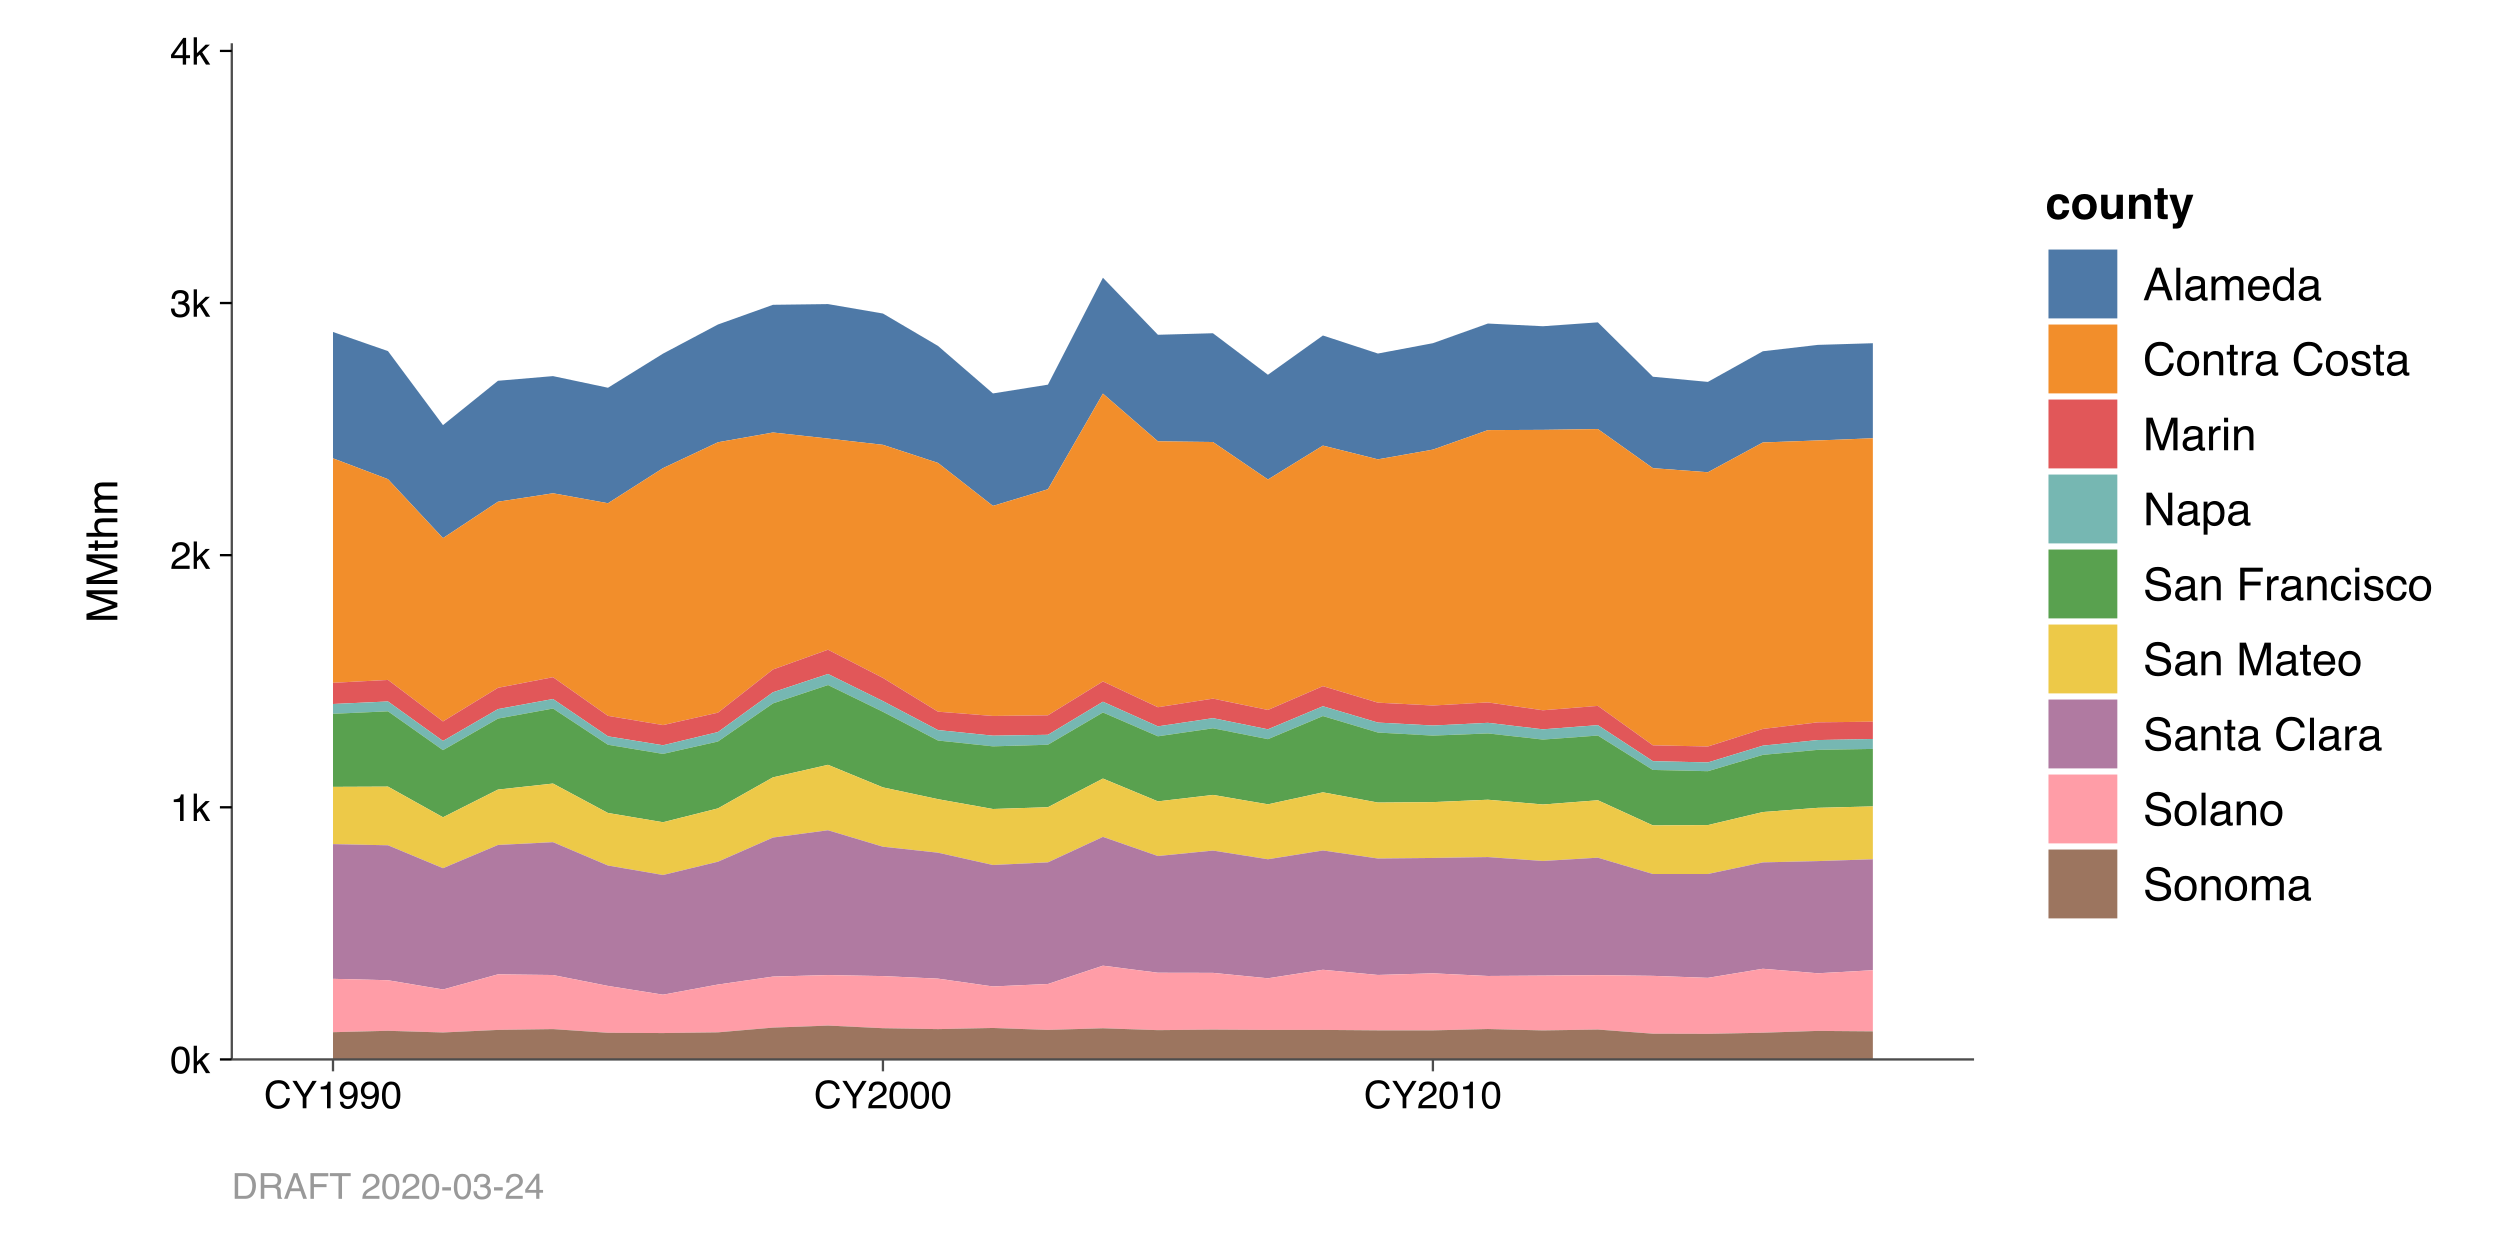 <?xml version="1.0" encoding="UTF-8"?>
<svg xmlns="http://www.w3.org/2000/svg" xmlns:xlink="http://www.w3.org/1999/xlink" width="576pt" height="288pt" viewBox="0 0 576 288" version="1.1">
<defs>
<g>
<symbol overflow="visible" id="glyph0-0">
<path style="stroke:none;" d="M 0.281 0 L 0.281 -6.312 L 5.297 -6.312 L 5.297 0 Z M 4.5 -0.797 L 4.5 -5.516 L 1.078 -5.516 L 1.078 -0.797 Z M 4.5 -0.797 "/>
</symbol>
<symbol overflow="visible" id="glyph0-1">
<path style="stroke:none;" d="M 2.375 -6.156 C 3.176 -6.156 3.754 -5.828 4.109 -5.172 C 4.379 -4.66 4.516 -3.961 4.516 -3.078 C 4.516 -2.242 4.391 -1.555 4.141 -1.016 C 3.785 -0.223 3.195 0.172 2.375 0.172 C 1.633 0.172 1.082 -0.148 0.719 -0.797 C 0.426 -1.328 0.281 -2.047 0.281 -2.953 C 0.281 -3.648 0.367 -4.25 0.547 -4.75 C 0.879 -5.688 1.488 -6.156 2.375 -6.156 Z M 2.375 -0.531 C 2.77 -0.531 3.086 -0.707 3.328 -1.062 C 3.566 -1.426 3.688 -2.086 3.688 -3.047 C 3.688 -3.754 3.598 -4.332 3.422 -4.781 C 3.254 -5.227 2.922 -5.453 2.422 -5.453 C 1.973 -5.453 1.641 -5.238 1.422 -4.812 C 1.211 -4.383 1.109 -3.754 1.109 -2.922 C 1.109 -2.297 1.176 -1.789 1.312 -1.406 C 1.52 -0.82 1.875 -0.531 2.375 -0.531 Z M 2.375 -0.531 "/>
</symbol>
<symbol overflow="visible" id="glyph0-2">
<path style="stroke:none;" d="M 0.547 -6.312 L 1.297 -6.312 L 1.297 -2.641 L 3.281 -4.594 L 4.266 -4.594 L 2.5 -2.875 L 4.359 0 L 3.375 0 L 1.938 -2.312 L 1.297 -1.734 L 1.297 0 L 0.547 0 Z M 0.547 -6.312 "/>
</symbol>
<symbol overflow="visible" id="glyph0-3">
<path style="stroke:none;" d="M 0.844 -4.359 L 0.844 -4.953 C 1.395 -5.004 1.781 -5.094 2 -5.219 C 2.227 -5.344 2.395 -5.645 2.5 -6.125 L 3.109 -6.125 L 3.109 0 L 2.297 0 L 2.297 -4.359 Z M 0.844 -4.359 "/>
</symbol>
<symbol overflow="visible" id="glyph0-4">
<path style="stroke:none;" d="M 0.281 0 C 0.301 -0.531 0.406 -0.988 0.594 -1.375 C 0.789 -1.77 1.164 -2.129 1.719 -2.453 L 2.547 -2.922 C 2.91 -3.141 3.164 -3.328 3.312 -3.484 C 3.551 -3.711 3.672 -3.984 3.672 -4.297 C 3.672 -4.648 3.562 -4.93 3.344 -5.141 C 3.133 -5.359 2.848 -5.469 2.484 -5.469 C 1.961 -5.469 1.598 -5.266 1.391 -4.859 C 1.285 -4.648 1.227 -4.352 1.219 -3.969 L 0.422 -3.969 C 0.43 -4.5 0.531 -4.938 0.719 -5.281 C 1.051 -5.875 1.645 -6.172 2.5 -6.172 C 3.195 -6.172 3.707 -5.977 4.031 -5.594 C 4.363 -5.219 4.531 -4.797 4.531 -4.328 C 4.531 -3.836 4.352 -3.414 4 -3.062 C 3.801 -2.863 3.441 -2.617 2.922 -2.328 L 2.344 -2 C 2.062 -1.844 1.836 -1.695 1.672 -1.562 C 1.391 -1.312 1.211 -1.035 1.141 -0.734 L 4.5 -0.734 L 4.5 0 Z M 0.281 0 "/>
</symbol>
<symbol overflow="visible" id="glyph0-5">
<path style="stroke:none;" d="M 2.281 0.172 C 1.551 0.172 1.02 -0.023 0.688 -0.422 C 0.363 -0.828 0.203 -1.316 0.203 -1.891 L 1.016 -1.891 C 1.047 -1.492 1.117 -1.203 1.234 -1.016 C 1.441 -0.691 1.805 -0.531 2.328 -0.531 C 2.734 -0.531 3.055 -0.641 3.297 -0.859 C 3.547 -1.078 3.672 -1.359 3.672 -1.703 C 3.672 -2.129 3.539 -2.426 3.281 -2.594 C 3.031 -2.758 2.672 -2.844 2.203 -2.844 C 2.148 -2.844 2.098 -2.844 2.047 -2.844 C 1.992 -2.844 1.941 -2.844 1.891 -2.844 L 1.891 -3.516 C 1.973 -3.516 2.039 -3.508 2.094 -3.5 C 2.145 -3.5 2.203 -3.5 2.266 -3.5 C 2.555 -3.5 2.797 -3.547 2.984 -3.641 C 3.305 -3.797 3.469 -4.082 3.469 -4.5 C 3.469 -4.801 3.359 -5.035 3.141 -5.203 C 2.922 -5.367 2.672 -5.453 2.391 -5.453 C 1.867 -5.453 1.508 -5.281 1.312 -4.938 C 1.207 -4.75 1.145 -4.477 1.125 -4.125 L 0.359 -4.125 C 0.359 -4.582 0.453 -4.973 0.641 -5.297 C 0.953 -5.867 1.504 -6.156 2.297 -6.156 C 2.93 -6.156 3.422 -6.016 3.766 -5.734 C 4.109 -5.461 4.281 -5.062 4.281 -4.531 C 4.281 -4.145 4.176 -3.836 3.969 -3.609 C 3.844 -3.461 3.68 -3.348 3.484 -3.266 C 3.805 -3.172 4.055 -3 4.234 -2.75 C 4.422 -2.5 4.516 -2.191 4.516 -1.828 C 4.516 -1.234 4.316 -0.75 3.922 -0.375 C 3.535 -0.008 2.988 0.172 2.281 0.172 Z M 2.281 0.172 "/>
</symbol>
<symbol overflow="visible" id="glyph0-6">
<path style="stroke:none;" d="M 2.906 -2.172 L 2.906 -4.969 L 0.938 -2.172 Z M 2.922 0 L 2.922 -1.5 L 0.219 -1.5 L 0.219 -2.266 L 3.047 -6.172 L 3.688 -6.172 L 3.688 -2.172 L 4.594 -2.172 L 4.594 -1.5 L 3.688 -1.5 L 3.688 0 Z M 2.922 0 "/>
</symbol>
<symbol overflow="visible" id="glyph0-7">
<path style="stroke:none;" d="M 3.328 -6.484 C 4.129 -6.484 4.75 -6.27 5.188 -5.844 C 5.625 -5.426 5.867 -4.953 5.922 -4.422 L 5.094 -4.422 C 5 -4.828 4.812 -5.145 4.531 -5.375 C 4.25 -5.613 3.852 -5.734 3.344 -5.734 C 2.719 -5.734 2.211 -5.516 1.828 -5.078 C 1.453 -4.641 1.266 -3.973 1.266 -3.078 C 1.266 -2.336 1.438 -1.738 1.781 -1.281 C 2.125 -0.82 2.633 -0.594 3.312 -0.594 C 3.945 -0.594 4.43 -0.832 4.766 -1.312 C 4.93 -1.57 5.062 -1.906 5.156 -2.312 L 5.984 -2.312 C 5.91 -1.656 5.664 -1.102 5.25 -0.656 C 4.75 -0.113 4.07 0.156 3.219 0.156 C 2.488 0.156 1.875 -0.062 1.375 -0.5 C 0.719 -1.094 0.391 -2 0.391 -3.219 C 0.391 -4.156 0.633 -4.922 1.125 -5.516 C 1.656 -6.16 2.391 -6.484 3.328 -6.484 Z M 3.156 -6.484 Z M 3.156 -6.484 "/>
</symbol>
<symbol overflow="visible" id="glyph0-8">
<path style="stroke:none;" d="M 0.188 -6.312 L 1.172 -6.312 L 2.984 -3.281 L 4.797 -6.312 L 5.797 -6.312 L 3.422 -2.547 L 3.422 0 L 2.562 0 L 2.562 -2.547 Z M 3 -6.312 Z M 3 -6.312 "/>
</symbol>
<symbol overflow="visible" id="glyph0-9">
<path style="stroke:none;" d="M 1.172 -1.484 C 1.191 -1.055 1.352 -0.758 1.656 -0.594 C 1.82 -0.508 2 -0.469 2.188 -0.469 C 2.562 -0.469 2.879 -0.617 3.141 -0.922 C 3.398 -1.234 3.582 -1.863 3.688 -2.812 C 3.52 -2.539 3.305 -2.348 3.047 -2.234 C 2.797 -2.129 2.523 -2.078 2.234 -2.078 C 1.641 -2.078 1.172 -2.258 0.828 -2.625 C 0.484 -2.988 0.312 -3.461 0.312 -4.047 C 0.312 -4.609 0.477 -5.098 0.812 -5.516 C 1.156 -5.941 1.66 -6.156 2.328 -6.156 C 3.223 -6.156 3.844 -5.754 4.188 -4.953 C 4.375 -4.504 4.469 -3.945 4.469 -3.281 C 4.469 -2.531 4.352 -1.863 4.125 -1.281 C 3.75 -0.312 3.113 0.172 2.219 0.172 C 1.625 0.172 1.172 0.016 0.859 -0.297 C 0.547 -0.609 0.391 -1.004 0.391 -1.484 Z M 2.344 -2.75 C 2.645 -2.75 2.922 -2.848 3.172 -3.047 C 3.43 -3.254 3.562 -3.609 3.562 -4.109 C 3.562 -4.566 3.445 -4.906 3.219 -5.125 C 2.988 -5.344 2.695 -5.453 2.344 -5.453 C 1.969 -5.453 1.664 -5.32 1.438 -5.062 C 1.219 -4.812 1.109 -4.477 1.109 -4.062 C 1.109 -3.656 1.207 -3.332 1.406 -3.094 C 1.602 -2.863 1.914 -2.75 2.344 -2.75 Z M 2.344 -2.75 "/>
</symbol>
<symbol overflow="visible" id="glyph1-0">
<path style="stroke:none;" d="M 0 -0.312 L -7.109 -0.312 L -7.109 -5.953 L 0 -5.953 Z M -0.891 -5.062 L -6.219 -5.062 L -6.219 -1.203 L -0.891 -1.203 Z M -0.891 -5.062 "/>
</symbol>
<symbol overflow="visible" id="glyph1-1">
<path style="stroke:none;" d="M -7.109 -0.734 L -7.109 -2.109 L -1.094 -4.156 L -7.109 -6.172 L -7.109 -7.547 L 0 -7.547 L 0 -6.625 L -4.188 -6.625 C -4.332 -6.625 -4.57 -6.625 -4.906 -6.625 C -5.25 -6.633 -5.613 -6.641 -6 -6.641 L 0 -4.625 L 0 -3.672 L -6 -1.625 L -5.781 -1.625 C -5.602 -1.625 -5.332 -1.629 -4.969 -1.641 C -4.613 -1.648 -4.352 -1.656 -4.188 -1.656 L 0 -1.656 L 0 -0.734 Z M -7.109 -0.734 "/>
</symbol>
<symbol overflow="visible" id="glyph1-2">
<path style="stroke:none;" d="M -6.625 -0.812 L -6.625 -1.688 L -5.188 -1.688 L -5.188 -2.516 L -4.469 -2.516 L -4.469 -1.688 L -1.094 -1.688 C -0.906 -1.688 -0.781 -1.75 -0.719 -1.875 C -0.688 -1.945 -0.672 -2.062 -0.672 -2.219 C -0.672 -2.258 -0.672 -2.301 -0.672 -2.344 C -0.672 -2.395 -0.676 -2.453 -0.688 -2.516 L 0 -2.516 C 0.031 -2.422 0.051 -2.316 0.062 -2.203 C 0.07 -2.098 0.078 -1.984 0.078 -1.859 C 0.078 -1.453 -0.023 -1.176 -0.234 -1.031 C -0.441 -0.883 -0.711 -0.812 -1.047 -0.812 L -4.469 -0.812 L -4.469 -0.109 L -5.188 -0.109 L -5.188 -0.812 Z M -6.625 -0.812 "/>
</symbol>
<symbol overflow="visible" id="glyph1-3">
<path style="stroke:none;" d="M -7.125 -0.641 L -7.125 -1.516 L -4.484 -1.516 C -4.742 -1.711 -4.926 -1.895 -5.031 -2.062 C -5.219 -2.344 -5.312 -2.691 -5.312 -3.109 C -5.312 -3.859 -5.047 -4.367 -4.516 -4.641 C -4.234 -4.785 -3.836 -4.859 -3.328 -4.859 L 0 -4.859 L 0 -3.969 L -3.266 -3.969 C -3.641 -3.969 -3.922 -3.922 -4.109 -3.828 C -4.391 -3.66 -4.531 -3.363 -4.531 -2.938 C -4.531 -2.57 -4.406 -2.242 -4.156 -1.953 C -3.906 -1.66 -3.438 -1.516 -2.75 -1.516 L 0 -1.516 L 0 -0.641 Z M -7.125 -0.641 "/>
</symbol>
<symbol overflow="visible" id="glyph1-4">
<path style="stroke:none;" d="M -5.188 -0.641 L -5.188 -1.5 L -4.438 -1.5 C -4.695 -1.707 -4.883 -1.895 -5 -2.062 C -5.195 -2.344 -5.297 -2.664 -5.297 -3.031 C -5.297 -3.445 -5.191 -3.781 -4.984 -4.031 C -4.867 -4.176 -4.703 -4.305 -4.484 -4.422 C -4.754 -4.617 -4.957 -4.848 -5.094 -5.109 C -5.227 -5.367 -5.297 -5.66 -5.297 -5.984 C -5.297 -6.68 -5.047 -7.156 -4.547 -7.406 C -4.273 -7.539 -3.91 -7.609 -3.453 -7.609 L 0 -7.609 L 0 -6.703 L -3.594 -6.703 C -3.938 -6.703 -4.172 -6.613 -4.297 -6.438 C -4.43 -6.27 -4.5 -6.062 -4.5 -5.812 C -4.5 -5.469 -4.383 -5.172 -4.156 -4.922 C -3.926 -4.68 -3.547 -4.562 -3.016 -4.562 L 0 -4.562 L 0 -3.672 L -3.375 -3.672 C -3.727 -3.672 -3.988 -3.629 -4.156 -3.547 C -4.395 -3.422 -4.516 -3.176 -4.516 -2.812 C -4.516 -2.477 -4.383 -2.176 -4.125 -1.906 C -3.875 -1.645 -3.414 -1.516 -2.75 -1.516 L 0 -1.516 L 0 -0.641 Z M -5.188 -0.641 "/>
</symbol>
<symbol overflow="visible" id="glyph2-0">
<path style="stroke:none;" d="M 0.781 0 L 0.781 -7.516 L 6.844 -7.516 L 6.844 0 Z M 5.906 -0.938 L 5.906 -6.578 L 1.719 -6.578 L 1.719 -0.938 Z M 5.906 -0.938 "/>
</symbol>
<symbol overflow="visible" id="glyph2-1">
<path style="stroke:none;" d="M 4 -3.562 C 3.969 -3.77 3.898 -3.957 3.797 -4.125 C 3.629 -4.352 3.375 -4.469 3.031 -4.469 C 2.539 -4.469 2.207 -4.223 2.031 -3.734 C 1.938 -3.473 1.891 -3.129 1.891 -2.703 C 1.891 -2.297 1.938 -1.969 2.031 -1.719 C 2.195 -1.258 2.52 -1.031 3 -1.031 C 3.344 -1.031 3.586 -1.117 3.734 -1.297 C 3.879 -1.484 3.961 -1.723 3.984 -2.016 L 5.484 -2.016 C 5.441 -1.578 5.281 -1.16 5 -0.766 C 4.539 -0.129 3.863 0.188 2.969 0.188 C 2.07 0.188 1.41 -0.078 0.984 -0.609 C 0.566 -1.141 0.359 -1.828 0.359 -2.672 C 0.359 -3.629 0.594 -4.375 1.062 -4.906 C 1.531 -5.438 2.172 -5.703 2.984 -5.703 C 3.68 -5.703 4.254 -5.539 4.703 -5.219 C 5.148 -4.906 5.41 -4.352 5.484 -3.562 Z M 3.016 -5.719 Z M 3.016 -5.719 "/>
</symbol>
<symbol overflow="visible" id="glyph2-2">
<path style="stroke:none;" d="M 3.172 -1.031 C 3.598 -1.031 3.926 -1.18 4.156 -1.484 C 4.383 -1.785 4.5 -2.211 4.5 -2.766 C 4.5 -3.328 4.383 -3.758 4.156 -4.062 C 3.926 -4.363 3.598 -4.516 3.172 -4.516 C 2.742 -4.516 2.414 -4.363 2.188 -4.062 C 1.957 -3.758 1.844 -3.328 1.844 -2.766 C 1.844 -2.211 1.957 -1.785 2.188 -1.484 C 2.414 -1.18 2.742 -1.031 3.172 -1.031 Z M 6.016 -2.766 C 6.016 -1.953 5.781 -1.254 5.312 -0.672 C 4.844 -0.098 4.133 0.188 3.188 0.188 C 2.227 0.188 1.516 -0.098 1.047 -0.672 C 0.578 -1.254 0.344 -1.953 0.344 -2.766 C 0.344 -3.566 0.578 -4.258 1.047 -4.844 C 1.516 -5.438 2.227 -5.734 3.188 -5.734 C 4.133 -5.734 4.844 -5.438 5.312 -4.844 C 5.781 -4.258 6.016 -3.566 6.016 -2.766 Z M 3.188 -5.719 Z M 3.188 -5.719 "/>
</symbol>
<symbol overflow="visible" id="glyph2-3">
<path style="stroke:none;" d="M 2.125 -5.562 L 2.125 -2.203 C 2.125 -1.891 2.16 -1.656 2.234 -1.5 C 2.367 -1.219 2.629 -1.078 3.016 -1.078 C 3.516 -1.078 3.859 -1.273 4.047 -1.672 C 4.141 -1.891 4.188 -2.176 4.188 -2.531 L 4.188 -5.562 L 5.656 -5.562 L 5.656 0 L 4.25 0 L 4.25 -0.781 C 4.227 -0.77 4.191 -0.719 4.141 -0.625 C 4.086 -0.539 4.023 -0.469 3.953 -0.406 C 3.723 -0.207 3.5 -0.07 3.281 0 C 3.07 0.082 2.828 0.125 2.547 0.125 C 1.723 0.125 1.164 -0.172 0.875 -0.766 C 0.719 -1.086 0.641 -1.566 0.641 -2.203 L 0.641 -5.562 Z M 3.156 -5.719 Z M 3.156 -5.719 "/>
</symbol>
<symbol overflow="visible" id="glyph2-4">
<path style="stroke:none;" d="M 3.766 -5.703 C 4.336 -5.703 4.805 -5.551 5.172 -5.25 C 5.535 -4.945 5.719 -4.445 5.719 -3.75 L 5.719 0 L 4.234 0 L 4.234 -3.391 C 4.234 -3.68 4.191 -3.906 4.109 -4.062 C 3.973 -4.344 3.703 -4.484 3.297 -4.484 C 2.805 -4.484 2.469 -4.273 2.281 -3.859 C 2.188 -3.641 2.141 -3.359 2.141 -3.016 L 2.141 0 L 0.688 0 L 0.688 -5.547 L 2.094 -5.547 L 2.094 -4.734 C 2.281 -5.023 2.457 -5.234 2.625 -5.359 C 2.926 -5.586 3.305 -5.703 3.766 -5.703 Z M 3.219 -5.719 Z M 3.219 -5.719 "/>
</symbol>
<symbol overflow="visible" id="glyph2-5">
<path style="stroke:none;" d="M 0.109 -4.469 L 0.109 -5.516 L 0.891 -5.516 L 0.891 -7.062 L 2.328 -7.062 L 2.328 -5.516 L 3.219 -5.516 L 3.219 -4.469 L 2.328 -4.469 L 2.328 -1.531 C 2.328 -1.301 2.352 -1.16 2.406 -1.109 C 2.469 -1.055 2.645 -1.031 2.938 -1.031 C 2.977 -1.031 3.023 -1.031 3.078 -1.031 C 3.129 -1.031 3.176 -1.031 3.219 -1.031 L 3.219 0.047 L 2.531 0.078 C 1.844 0.098 1.375 -0.02 1.125 -0.281 C 0.969 -0.445 0.891 -0.703 0.891 -1.047 L 0.891 -4.469 Z M 0.109 -4.469 "/>
</symbol>
<symbol overflow="visible" id="glyph2-6">
<path style="stroke:none;" d="M 0.906 1.062 L 1.094 1.078 C 1.227 1.086 1.359 1.082 1.484 1.062 C 1.617 1.039 1.734 1 1.828 0.938 C 1.91 0.883 1.988 0.766 2.062 0.578 C 2.133 0.398 2.164 0.289 2.156 0.25 L 0.109 -5.562 L 1.719 -5.562 L 2.938 -1.453 L 4.094 -5.562 L 5.641 -5.562 L 3.719 -0.094 C 3.352 0.957 3.062 1.609 2.844 1.859 C 2.633 2.117 2.207 2.25 1.562 2.25 C 1.438 2.25 1.332 2.25 1.25 2.25 C 1.176 2.25 1.062 2.242 0.906 2.234 Z M 2.875 -5.719 Z M 2.875 -5.719 "/>
</symbol>
<symbol overflow="visible" id="glyph3-0">
<path style="stroke:none;" d="M 0.344 0 L 0.344 -7.5 L 6.281 -7.5 L 6.281 0 Z M 5.344 -0.938 L 5.344 -6.562 L 1.281 -6.562 L 1.281 -0.938 Z M 5.344 -0.938 "/>
</symbol>
<symbol overflow="visible" id="glyph3-1">
<path style="stroke:none;" d="M 4.641 -3.078 L 3.5 -6.391 L 2.297 -3.078 Z M 2.969 -7.5 L 4.125 -7.5 L 6.844 0 L 5.734 0 L 4.969 -2.25 L 2 -2.25 L 1.188 0 L 0.156 0 Z M 2.969 -7.5 "/>
</symbol>
<symbol overflow="visible" id="glyph3-2">
<path style="stroke:none;" d="M 0.703 -7.5 L 1.625 -7.5 L 1.625 0 L 0.703 0 Z M 0.703 -7.5 "/>
</symbol>
<symbol overflow="visible" id="glyph3-3">
<path style="stroke:none;" d="M 1.375 -1.453 C 1.375 -1.191 1.469 -0.984 1.656 -0.828 C 1.852 -0.672 2.086 -0.594 2.359 -0.594 C 2.68 -0.594 2.992 -0.672 3.297 -0.828 C 3.805 -1.066 4.062 -1.473 4.062 -2.047 L 4.062 -2.781 C 3.945 -2.707 3.801 -2.645 3.625 -2.594 C 3.445 -2.551 3.273 -2.52 3.109 -2.5 L 2.547 -2.422 C 2.211 -2.379 1.961 -2.312 1.797 -2.219 C 1.516 -2.062 1.375 -1.805 1.375 -1.453 Z M 3.609 -3.312 C 3.816 -3.344 3.957 -3.43 4.031 -3.578 C 4.07 -3.66 4.094 -3.781 4.094 -3.938 C 4.094 -4.25 3.977 -4.473 3.75 -4.609 C 3.531 -4.754 3.211 -4.828 2.797 -4.828 C 2.316 -4.828 1.977 -4.695 1.781 -4.438 C 1.664 -4.289 1.594 -4.078 1.562 -3.797 L 0.703 -3.797 C 0.711 -4.473 0.926 -4.941 1.344 -5.203 C 1.77 -5.461 2.258 -5.594 2.812 -5.594 C 3.457 -5.594 3.984 -5.473 4.391 -5.234 C 4.785 -4.984 4.984 -4.602 4.984 -4.094 L 4.984 -0.938 C 4.984 -0.844 5 -0.766 5.031 -0.703 C 5.07 -0.648 5.156 -0.625 5.281 -0.625 C 5.32 -0.625 5.367 -0.625 5.422 -0.625 C 5.473 -0.633 5.531 -0.645 5.594 -0.656 L 5.594 0.031 C 5.445 0.07 5.336 0.098 5.266 0.109 C 5.191 0.117 5.086 0.125 4.953 0.125 C 4.641 0.125 4.41 0.008 4.266 -0.219 C 4.191 -0.332 4.141 -0.5 4.109 -0.719 C 3.922 -0.477 3.648 -0.266 3.297 -0.078 C 2.953 0.098 2.566 0.188 2.141 0.188 C 1.641 0.188 1.227 0.035 0.906 -0.266 C 0.582 -0.578 0.422 -0.969 0.422 -1.438 C 0.422 -1.938 0.578 -2.328 0.891 -2.609 C 1.211 -2.891 1.629 -3.062 2.141 -3.125 Z M 2.844 -5.594 Z M 2.844 -5.594 "/>
</symbol>
<symbol overflow="visible" id="glyph3-4">
<path style="stroke:none;" d="M 0.672 -5.469 L 1.578 -5.469 L 1.578 -4.688 C 1.797 -4.957 1.992 -5.156 2.172 -5.281 C 2.473 -5.488 2.816 -5.594 3.203 -5.594 C 3.641 -5.594 3.988 -5.484 4.25 -5.266 C 4.406 -5.141 4.547 -4.957 4.672 -4.719 C 4.867 -5.02 5.102 -5.238 5.375 -5.375 C 5.656 -5.52 5.969 -5.594 6.312 -5.594 C 7.051 -5.594 7.551 -5.328 7.812 -4.797 C 7.957 -4.504 8.031 -4.117 8.031 -3.641 L 8.031 0 L 7.078 0 L 7.078 -3.797 C 7.078 -4.16 6.984 -4.41 6.797 -4.547 C 6.617 -4.68 6.398 -4.75 6.141 -4.75 C 5.773 -4.75 5.461 -4.629 5.203 -4.391 C 4.941 -4.148 4.812 -3.75 4.812 -3.188 L 4.812 0 L 3.875 0 L 3.875 -3.562 C 3.875 -3.938 3.832 -4.207 3.75 -4.375 C 3.602 -4.633 3.344 -4.766 2.969 -4.766 C 2.613 -4.766 2.297 -4.629 2.016 -4.359 C 1.734 -4.086 1.594 -3.602 1.594 -2.906 L 1.594 0 L 0.672 0 Z M 0.672 -5.469 "/>
</symbol>
<symbol overflow="visible" id="glyph3-5">
<path style="stroke:none;" d="M 2.953 -5.594 C 3.336 -5.594 3.711 -5.5 4.078 -5.312 C 4.441 -5.133 4.719 -4.898 4.906 -4.609 C 5.094 -4.336 5.219 -4.016 5.281 -3.641 C 5.332 -3.391 5.359 -2.988 5.359 -2.438 L 1.359 -2.438 C 1.367 -1.883 1.492 -1.441 1.734 -1.109 C 1.984 -0.773 2.367 -0.609 2.891 -0.609 C 3.367 -0.609 3.75 -0.766 4.031 -1.078 C 4.195 -1.266 4.312 -1.477 4.375 -1.719 L 5.281 -1.719 C 5.258 -1.508 5.18 -1.281 5.047 -1.031 C 4.91 -0.789 4.758 -0.594 4.594 -0.438 C 4.312 -0.164 3.969 0.016 3.562 0.109 C 3.332 0.16 3.082 0.188 2.812 0.188 C 2.125 0.188 1.547 -0.055 1.078 -0.547 C 0.609 -1.047 0.375 -1.738 0.375 -2.625 C 0.375 -3.508 0.609 -4.223 1.078 -4.766 C 1.555 -5.316 2.18 -5.594 2.953 -5.594 Z M 4.422 -3.172 C 4.379 -3.566 4.289 -3.883 4.156 -4.125 C 3.906 -4.562 3.484 -4.781 2.891 -4.781 C 2.473 -4.781 2.117 -4.629 1.828 -4.328 C 1.547 -4.023 1.395 -3.641 1.375 -3.172 Z M 2.859 -5.594 Z M 2.859 -5.594 "/>
</symbol>
<symbol overflow="visible" id="glyph3-6">
<path style="stroke:none;" d="M 1.25 -2.672 C 1.25 -2.086 1.375 -1.598 1.625 -1.203 C 1.875 -0.805 2.273 -0.609 2.828 -0.609 C 3.242 -0.609 3.586 -0.789 3.859 -1.156 C 4.141 -1.52 4.281 -2.047 4.281 -2.734 C 4.281 -3.422 4.141 -3.93 3.859 -4.266 C 3.578 -4.598 3.227 -4.766 2.812 -4.766 C 2.352 -4.766 1.977 -4.586 1.688 -4.234 C 1.395 -3.879 1.25 -3.359 1.25 -2.672 Z M 2.641 -5.562 C 3.055 -5.562 3.406 -5.473 3.688 -5.297 C 3.852 -5.191 4.039 -5.016 4.25 -4.766 L 4.25 -7.516 L 5.125 -7.516 L 5.125 0 L 4.297 0 L 4.297 -0.766 C 4.086 -0.422 3.836 -0.176 3.547 -0.031 C 3.254 0.113 2.914 0.188 2.531 0.188 C 1.926 0.188 1.398 -0.066 0.953 -0.578 C 0.504 -1.086 0.281 -1.77 0.281 -2.625 C 0.281 -3.414 0.484 -4.102 0.891 -4.688 C 1.297 -5.27 1.879 -5.562 2.641 -5.562 Z M 2.641 -5.562 "/>
</symbol>
<symbol overflow="visible" id="glyph3-7">
<path style="stroke:none;" d="M 3.953 -7.703 C 4.898 -7.703 5.633 -7.453 6.156 -6.953 C 6.688 -6.453 6.977 -5.883 7.031 -5.25 L 6.047 -5.25 C 5.93 -5.727 5.707 -6.109 5.375 -6.391 C 5.039 -6.672 4.57 -6.812 3.969 -6.812 C 3.227 -6.812 2.629 -6.551 2.172 -6.031 C 1.723 -5.52 1.5 -4.727 1.5 -3.656 C 1.5 -2.781 1.703 -2.066 2.109 -1.516 C 2.516 -0.973 3.129 -0.703 3.953 -0.703 C 4.691 -0.703 5.258 -0.988 5.656 -1.562 C 5.863 -1.863 6.02 -2.258 6.125 -2.75 L 7.109 -2.75 C 7.023 -1.969 6.734 -1.305 6.234 -0.766 C 5.641 -0.129 4.836 0.188 3.828 0.188 C 2.953 0.188 2.219 -0.07 1.625 -0.594 C 0.844 -1.289 0.453 -2.367 0.453 -3.828 C 0.453 -4.93 0.75 -5.836 1.344 -6.547 C 1.969 -7.316 2.836 -7.703 3.953 -7.703 Z M 3.75 -7.703 Z M 3.75 -7.703 "/>
</symbol>
<symbol overflow="visible" id="glyph3-8">
<path style="stroke:none;" d="M 2.844 -0.594 C 3.445 -0.594 3.863 -0.82 4.094 -1.281 C 4.32 -1.738 4.438 -2.254 4.438 -2.828 C 4.438 -3.336 4.352 -3.75 4.188 -4.062 C 3.926 -4.57 3.484 -4.828 2.859 -4.828 C 2.297 -4.828 1.883 -4.609 1.625 -4.172 C 1.375 -3.742 1.25 -3.227 1.25 -2.625 C 1.25 -2.039 1.375 -1.555 1.625 -1.172 C 1.883 -0.785 2.289 -0.594 2.844 -0.594 Z M 2.875 -5.625 C 3.582 -5.625 4.176 -5.391 4.656 -4.922 C 5.145 -4.453 5.391 -3.758 5.391 -2.844 C 5.391 -1.969 5.176 -1.238 4.75 -0.656 C 4.32 -0.082 3.656 0.203 2.75 0.203 C 2 0.203 1.398 -0.051 0.953 -0.562 C 0.516 -1.07 0.297 -1.754 0.297 -2.609 C 0.297 -3.523 0.531 -4.254 1 -4.797 C 1.469 -5.348 2.094 -5.625 2.875 -5.625 Z M 2.844 -5.594 Z M 2.844 -5.594 "/>
</symbol>
<symbol overflow="visible" id="glyph3-9">
<path style="stroke:none;" d="M 0.672 -5.469 L 1.547 -5.469 L 1.547 -4.688 C 1.805 -5.008 2.078 -5.238 2.359 -5.375 C 2.648 -5.52 2.973 -5.594 3.328 -5.594 C 4.109 -5.594 4.633 -5.32 4.906 -4.781 C 5.051 -4.477 5.125 -4.051 5.125 -3.5 L 5.125 0 L 4.203 0 L 4.203 -3.438 C 4.203 -3.781 4.148 -4.051 4.047 -4.25 C 3.879 -4.594 3.582 -4.766 3.156 -4.766 C 2.938 -4.766 2.758 -4.742 2.625 -4.703 C 2.375 -4.617 2.148 -4.469 1.953 -4.25 C 1.805 -4.062 1.707 -3.875 1.656 -3.688 C 1.613 -3.5 1.594 -3.223 1.594 -2.859 L 1.594 0 L 0.672 0 Z M 2.828 -5.594 Z M 2.828 -5.594 "/>
</symbol>
<symbol overflow="visible" id="glyph3-10">
<path style="stroke:none;" d="M 0.859 -7 L 1.781 -7 L 1.781 -5.469 L 2.656 -5.469 L 2.656 -4.719 L 1.781 -4.719 L 1.781 -1.141 C 1.781 -0.953 1.848 -0.828 1.984 -0.766 C 2.055 -0.723 2.176 -0.703 2.344 -0.703 C 2.383 -0.703 2.43 -0.703 2.484 -0.703 C 2.535 -0.711 2.594 -0.719 2.656 -0.719 L 2.656 0 C 2.551 0.031 2.441 0.051 2.328 0.062 C 2.211 0.082 2.086 0.094 1.953 0.094 C 1.523 0.094 1.234 -0.016 1.078 -0.234 C 0.93 -0.461 0.859 -0.75 0.859 -1.094 L 0.859 -4.719 L 0.125 -4.719 L 0.125 -5.469 L 0.859 -5.469 Z M 0.859 -7 "/>
</symbol>
<symbol overflow="visible" id="glyph3-11">
<path style="stroke:none;" d="M 0.703 -5.469 L 1.578 -5.469 L 1.578 -4.516 C 1.641 -4.703 1.812 -4.926 2.094 -5.188 C 2.375 -5.457 2.695 -5.594 3.062 -5.594 C 3.082 -5.594 3.109 -5.586 3.141 -5.578 C 3.18 -5.578 3.254 -5.57 3.359 -5.562 L 3.359 -4.594 C 3.305 -4.602 3.254 -4.609 3.203 -4.609 C 3.16 -4.617 3.113 -4.625 3.062 -4.625 C 2.594 -4.625 2.234 -4.473 1.984 -4.172 C 1.742 -3.867 1.625 -3.523 1.625 -3.141 L 1.625 0 L 0.703 0 Z M 0.703 -5.469 "/>
</symbol>
<symbol overflow="visible" id="glyph3-12">
<path style="stroke:none;" d=""/>
</symbol>
<symbol overflow="visible" id="glyph3-13">
<path style="stroke:none;" d="M 1.219 -1.719 C 1.25 -1.406 1.328 -1.172 1.453 -1.016 C 1.68 -0.711 2.082 -0.562 2.656 -0.562 C 3 -0.562 3.297 -0.633 3.547 -0.781 C 3.805 -0.938 3.938 -1.164 3.938 -1.469 C 3.938 -1.707 3.832 -1.891 3.625 -2.016 C 3.5 -2.086 3.238 -2.172 2.844 -2.266 L 2.109 -2.453 C 1.641 -2.566 1.297 -2.695 1.078 -2.844 C 0.68 -3.094 0.484 -3.438 0.484 -3.875 C 0.484 -4.395 0.672 -4.812 1.047 -5.125 C 1.422 -5.445 1.922 -5.609 2.547 -5.609 C 3.367 -5.609 3.961 -5.367 4.328 -4.891 C 4.555 -4.578 4.672 -4.242 4.672 -3.891 L 3.797 -3.891 C 3.773 -4.098 3.703 -4.289 3.578 -4.469 C 3.367 -4.707 3.004 -4.828 2.484 -4.828 C 2.129 -4.828 1.863 -4.758 1.688 -4.625 C 1.508 -4.488 1.422 -4.312 1.422 -4.094 C 1.422 -3.852 1.539 -3.664 1.781 -3.531 C 1.914 -3.445 2.113 -3.367 2.375 -3.297 L 2.984 -3.156 C 3.641 -3 4.082 -2.844 4.312 -2.688 C 4.664 -2.457 4.844 -2.086 4.844 -1.578 C 4.844 -1.098 4.656 -0.68 4.281 -0.328 C 3.914 0.023 3.359 0.203 2.609 0.203 C 1.797 0.203 1.219 0.02 0.875 -0.344 C 0.539 -0.707 0.363 -1.164 0.344 -1.719 Z M 2.578 -5.594 Z M 2.578 -5.594 "/>
</symbol>
<symbol overflow="visible" id="glyph3-14">
<path style="stroke:none;" d="M 0.766 -7.5 L 2.219 -7.5 L 4.375 -1.156 L 6.516 -7.5 L 7.953 -7.5 L 7.953 0 L 7 0 L 7 -4.422 C 7 -4.578 7 -4.832 7 -5.188 C 7.008 -5.539 7.016 -5.922 7.016 -6.328 L 4.875 0 L 3.875 0 L 1.719 -6.328 L 1.719 -6.094 C 1.719 -5.906 1.719 -5.625 1.719 -5.25 C 1.727 -4.875 1.734 -4.598 1.734 -4.422 L 1.734 0 L 0.766 0 Z M 0.766 -7.5 "/>
</symbol>
<symbol overflow="visible" id="glyph3-15">
<path style="stroke:none;" d="M 0.672 -5.438 L 1.609 -5.438 L 1.609 0 L 0.672 0 Z M 0.672 -7.5 L 1.609 -7.5 L 1.609 -6.453 L 0.672 -6.453 Z M 0.672 -7.5 "/>
</symbol>
<symbol overflow="visible" id="glyph3-16">
<path style="stroke:none;" d="M 0.797 -7.5 L 2 -7.5 L 5.781 -1.422 L 5.781 -7.5 L 6.75 -7.5 L 6.75 0 L 5.609 0 L 1.766 -6.062 L 1.766 0 L 0.797 0 Z M 3.703 -7.5 Z M 3.703 -7.5 "/>
</symbol>
<symbol overflow="visible" id="glyph3-17">
<path style="stroke:none;" d="M 2.984 -0.625 C 3.41 -0.625 3.766 -0.801 4.047 -1.156 C 4.328 -1.508 4.469 -2.047 4.469 -2.766 C 4.469 -3.203 4.406 -3.578 4.281 -3.891 C 4.051 -4.492 3.617 -4.797 2.984 -4.797 C 2.348 -4.797 1.91 -4.477 1.672 -3.844 C 1.547 -3.5 1.484 -3.066 1.484 -2.547 C 1.484 -2.117 1.547 -1.758 1.672 -1.469 C 1.91 -0.906 2.348 -0.625 2.984 -0.625 Z M 0.609 -5.438 L 1.5 -5.438 L 1.5 -4.719 C 1.676 -4.969 1.875 -5.16 2.094 -5.297 C 2.406 -5.492 2.77 -5.594 3.188 -5.594 C 3.812 -5.594 4.336 -5.352 4.766 -4.875 C 5.203 -4.406 5.422 -3.734 5.422 -2.859 C 5.422 -1.66 5.109 -0.805 4.484 -0.297 C 4.086 0.023 3.629 0.188 3.109 0.188 C 2.691 0.188 2.344 0.094 2.062 -0.094 C 1.906 -0.188 1.723 -0.359 1.516 -0.609 L 1.516 2.172 L 0.609 2.172 Z M 0.609 -5.438 "/>
</symbol>
<symbol overflow="visible" id="glyph3-18">
<path style="stroke:none;" d="M 1.453 -2.422 C 1.484 -1.992 1.586 -1.648 1.766 -1.391 C 2.098 -0.891 2.691 -0.641 3.547 -0.641 C 3.922 -0.641 4.266 -0.691 4.578 -0.797 C 5.18 -1.016 5.484 -1.395 5.484 -1.938 C 5.484 -2.344 5.359 -2.633 5.109 -2.812 C 4.848 -2.977 4.441 -3.125 3.891 -3.25 L 2.875 -3.484 C 2.219 -3.629 1.75 -3.789 1.469 -3.969 C 0.988 -4.289 0.75 -4.758 0.75 -5.375 C 0.75 -6.051 0.984 -6.602 1.453 -7.031 C 1.922 -7.469 2.582 -7.688 3.438 -7.688 C 4.219 -7.688 4.883 -7.492 5.438 -7.109 C 5.988 -6.734 6.266 -6.129 6.266 -5.297 L 5.312 -5.297 C 5.258 -5.703 5.148 -6.008 4.984 -6.219 C 4.672 -6.613 4.145 -6.812 3.406 -6.812 C 2.801 -6.812 2.367 -6.68 2.109 -6.422 C 1.848 -6.172 1.719 -5.879 1.719 -5.547 C 1.719 -5.18 1.867 -4.914 2.172 -4.75 C 2.379 -4.633 2.836 -4.5 3.547 -4.344 L 4.594 -4.094 C 5.102 -3.977 5.492 -3.82 5.766 -3.625 C 6.242 -3.27 6.484 -2.758 6.484 -2.094 C 6.484 -1.27 6.18 -0.676 5.578 -0.312 C 4.973 0.039 4.27 0.219 3.469 0.219 C 2.539 0.219 1.812 -0.02 1.281 -0.5 C 0.75 -0.969 0.488 -1.609 0.5 -2.422 Z M 3.516 -7.703 Z M 3.516 -7.703 "/>
</symbol>
<symbol overflow="visible" id="glyph3-19">
<path style="stroke:none;" d="M 0.891 -7.5 L 6.094 -7.5 L 6.094 -6.578 L 1.906 -6.578 L 1.906 -4.297 L 5.594 -4.297 L 5.594 -3.406 L 1.906 -3.406 L 1.906 0 L 0.891 0 Z M 0.891 -7.5 "/>
</symbol>
<symbol overflow="visible" id="glyph3-20">
<path style="stroke:none;" d="M 2.781 -5.625 C 3.395 -5.625 3.895 -5.473 4.281 -5.172 C 4.664 -4.867 4.898 -4.352 4.984 -3.625 L 4.094 -3.625 C 4.031 -3.969 3.898 -4.25 3.703 -4.469 C 3.516 -4.688 3.207 -4.797 2.781 -4.797 C 2.195 -4.797 1.781 -4.516 1.531 -3.953 C 1.363 -3.578 1.281 -3.117 1.281 -2.578 C 1.281 -2.023 1.395 -1.562 1.625 -1.188 C 1.852 -0.812 2.219 -0.625 2.719 -0.625 C 3.102 -0.625 3.406 -0.738 3.625 -0.969 C 3.844 -1.207 4 -1.531 4.094 -1.938 L 4.984 -1.938 C 4.879 -1.207 4.625 -0.676 4.219 -0.344 C 3.812 -0.008 3.289 0.156 2.656 0.156 C 1.938 0.156 1.363 -0.102 0.938 -0.625 C 0.508 -1.145 0.297 -1.797 0.297 -2.578 C 0.297 -3.535 0.531 -4.281 1 -4.812 C 1.469 -5.352 2.062 -5.625 2.781 -5.625 Z M 2.641 -5.594 Z M 2.641 -5.594 "/>
</symbol>
<symbol overflow="visible" id="glyph4-0">
<path style="stroke:none;" d="M 0.266 0 L 0.266 -5.922 L 4.969 -5.922 L 4.969 0 Z M 4.219 -0.734 L 4.219 -5.172 L 1 -5.172 L 1 -0.734 Z M 4.219 -0.734 "/>
</symbol>
<symbol overflow="visible" id="glyph4-1">
<path style="stroke:none;" d="M 2.906 -0.688 C 3.176 -0.688 3.395 -0.711 3.562 -0.766 C 3.875 -0.867 4.129 -1.07 4.328 -1.375 C 4.492 -1.613 4.609 -1.922 4.672 -2.297 C 4.711 -2.516 4.734 -2.719 4.734 -2.906 C 4.734 -3.645 4.586 -4.219 4.297 -4.625 C 4.004 -5.031 3.535 -5.234 2.891 -5.234 L 1.469 -5.234 L 1.469 -0.688 Z M 0.672 -5.922 L 3.062 -5.922 C 3.875 -5.922 4.504 -5.629 4.953 -5.047 C 5.359 -4.523 5.562 -3.859 5.562 -3.047 C 5.562 -2.422 5.441 -1.852 5.203 -1.344 C 4.785 -0.445 4.066 0 3.047 0 L 0.672 0 Z M 0.672 -5.922 "/>
</symbol>
<symbol overflow="visible" id="glyph4-2">
<path style="stroke:none;" d="M 3.375 -3.203 C 3.75 -3.203 4.047 -3.273 4.266 -3.422 C 4.484 -3.578 4.594 -3.852 4.594 -4.25 C 4.594 -4.664 4.441 -4.953 4.141 -5.109 C 3.973 -5.191 3.754 -5.234 3.484 -5.234 L 1.531 -5.234 L 1.531 -3.203 Z M 0.719 -5.922 L 3.469 -5.922 C 3.914 -5.922 4.285 -5.852 4.578 -5.719 C 5.141 -5.469 5.422 -5.004 5.422 -4.328 C 5.422 -3.973 5.344 -3.68 5.188 -3.453 C 5.039 -3.223 4.836 -3.039 4.578 -2.906 C 4.805 -2.812 4.977 -2.688 5.094 -2.531 C 5.219 -2.383 5.285 -2.141 5.297 -1.797 L 5.328 -1 C 5.336 -0.77 5.352 -0.602 5.375 -0.5 C 5.426 -0.312 5.516 -0.191 5.641 -0.141 L 5.641 0 L 4.656 0 C 4.625 -0.051 4.598 -0.113 4.578 -0.188 C 4.566 -0.27 4.555 -0.43 4.547 -0.672 L 4.5 -1.656 C 4.477 -2.039 4.336 -2.297 4.078 -2.422 C 3.922 -2.492 3.68 -2.531 3.359 -2.531 L 1.531 -2.531 L 1.531 0 L 0.719 0 Z M 0.719 -5.922 "/>
</symbol>
<symbol overflow="visible" id="glyph4-3">
<path style="stroke:none;" d="M 3.672 -2.422 L 2.766 -5.047 L 1.812 -2.422 Z M 2.344 -5.922 L 3.25 -5.922 L 5.406 0 L 4.531 0 L 3.922 -1.766 L 1.578 -1.766 L 0.938 0 L 0.125 0 Z M 2.344 -5.922 "/>
</symbol>
<symbol overflow="visible" id="glyph4-4">
<path style="stroke:none;" d="M 0.703 -5.922 L 4.812 -5.922 L 4.812 -5.188 L 1.5 -5.188 L 1.5 -3.391 L 4.406 -3.391 L 4.406 -2.688 L 1.5 -2.688 L 1.5 0 L 0.703 0 Z M 0.703 -5.922 "/>
</symbol>
<symbol overflow="visible" id="glyph4-5">
<path style="stroke:none;" d="M 4.938 -5.922 L 4.938 -5.219 L 2.938 -5.219 L 2.938 0 L 2.125 0 L 2.125 -5.219 L 0.141 -5.219 L 0.141 -5.922 Z M 4.938 -5.922 "/>
</symbol>
<symbol overflow="visible" id="glyph4-6">
<path style="stroke:none;" d=""/>
</symbol>
<symbol overflow="visible" id="glyph4-7">
<path style="stroke:none;" d="M 0.266 0 C 0.285 -0.5 0.383 -0.93 0.562 -1.297 C 0.738 -1.66 1.086 -1.992 1.609 -2.297 L 2.391 -2.75 C 2.734 -2.945 2.973 -3.117 3.109 -3.266 C 3.328 -3.484 3.438 -3.738 3.438 -4.031 C 3.438 -4.363 3.336 -4.629 3.141 -4.828 C 2.941 -5.023 2.676 -5.125 2.344 -5.125 C 1.844 -5.125 1.5 -4.938 1.312 -4.562 C 1.207 -4.363 1.148 -4.082 1.141 -3.719 L 0.406 -3.719 C 0.406 -4.219 0.492 -4.629 0.672 -4.953 C 0.984 -5.504 1.539 -5.781 2.344 -5.781 C 3 -5.781 3.477 -5.602 3.781 -5.25 C 4.094 -4.895 4.25 -4.5 4.25 -4.062 C 4.25 -3.602 4.086 -3.207 3.766 -2.875 C 3.566 -2.688 3.227 -2.457 2.75 -2.188 L 2.203 -1.875 C 1.93 -1.727 1.723 -1.594 1.578 -1.469 C 1.305 -1.227 1.133 -0.969 1.062 -0.688 L 4.219 -0.688 L 4.219 0 Z M 0.266 0 "/>
</symbol>
<symbol overflow="visible" id="glyph4-8">
<path style="stroke:none;" d="M 2.234 -5.766 C 2.984 -5.766 3.52 -5.457 3.844 -4.844 C 4.102 -4.375 4.234 -3.723 4.234 -2.891 C 4.234 -2.109 4.117 -1.461 3.891 -0.953 C 3.547 -0.211 2.992 0.156 2.234 0.156 C 1.535 0.156 1.02 -0.145 0.688 -0.75 C 0.406 -1.25 0.266 -1.922 0.266 -2.766 C 0.266 -3.422 0.348 -3.984 0.516 -4.453 C 0.828 -5.328 1.398 -5.766 2.234 -5.766 Z M 2.219 -0.5 C 2.594 -0.5 2.891 -0.664 3.109 -1 C 3.336 -1.332 3.453 -1.953 3.453 -2.859 C 3.453 -3.516 3.367 -4.051 3.203 -4.469 C 3.047 -4.895 2.738 -5.109 2.281 -5.109 C 1.852 -5.109 1.539 -4.906 1.344 -4.5 C 1.145 -4.102 1.047 -3.516 1.047 -2.734 C 1.047 -2.148 1.109 -1.68 1.234 -1.328 C 1.422 -0.773 1.75 -0.5 2.219 -0.5 Z M 2.219 -0.5 "/>
</symbol>
<symbol overflow="visible" id="glyph4-9">
<path style="stroke:none;" d="M 0.344 -2.672 L 2.359 -2.672 L 2.359 -1.922 L 0.344 -1.922 Z M 0.344 -2.672 "/>
</symbol>
<symbol overflow="visible" id="glyph4-10">
<path style="stroke:none;" d="M 2.141 0.156 C 1.461 0.156 0.969 -0.031 0.656 -0.406 C 0.352 -0.781 0.203 -1.234 0.203 -1.766 L 0.953 -1.766 C 0.984 -1.398 1.055 -1.129 1.172 -0.953 C 1.359 -0.648 1.695 -0.5 2.188 -0.5 C 2.562 -0.5 2.863 -0.598 3.094 -0.797 C 3.332 -1.004 3.453 -1.27 3.453 -1.594 C 3.453 -2 3.328 -2.281 3.078 -2.438 C 2.836 -2.594 2.504 -2.672 2.078 -2.672 C 2.023 -2.672 1.973 -2.672 1.922 -2.672 C 1.867 -2.672 1.816 -2.664 1.766 -2.656 L 1.766 -3.297 C 1.848 -3.297 1.91 -3.289 1.953 -3.281 C 2.004 -3.281 2.062 -3.281 2.125 -3.281 C 2.395 -3.281 2.617 -3.32 2.797 -3.406 C 3.098 -3.562 3.25 -3.832 3.25 -4.219 C 3.25 -4.508 3.145 -4.727 2.938 -4.875 C 2.738 -5.031 2.504 -5.109 2.234 -5.109 C 1.754 -5.109 1.422 -4.945 1.234 -4.625 C 1.129 -4.445 1.07 -4.195 1.062 -3.875 L 0.344 -3.875 C 0.344 -4.301 0.426 -4.664 0.594 -4.969 C 0.895 -5.508 1.414 -5.781 2.156 -5.781 C 2.75 -5.781 3.207 -5.645 3.531 -5.375 C 3.852 -5.113 4.016 -4.738 4.016 -4.25 C 4.016 -3.895 3.914 -3.609 3.719 -3.391 C 3.602 -3.242 3.453 -3.133 3.266 -3.062 C 3.566 -2.977 3.801 -2.816 3.969 -2.578 C 4.145 -2.336 4.234 -2.047 4.234 -1.703 C 4.234 -1.148 4.051 -0.703 3.688 -0.359 C 3.32 -0.016 2.805 0.156 2.141 0.156 Z M 2.141 0.156 "/>
</symbol>
<symbol overflow="visible" id="glyph4-11">
<path style="stroke:none;" d="M 2.734 -2.047 L 2.734 -4.656 L 0.875 -2.047 Z M 2.734 0 L 2.734 -1.406 L 0.203 -1.406 L 0.203 -2.125 L 2.859 -5.781 L 3.469 -5.781 L 3.469 -2.047 L 4.312 -2.047 L 4.312 -1.406 L 3.469 -1.406 L 3.469 0 Z M 2.734 0 "/>
</symbol>
</g>
<clipPath id="clip1">
  <path d="M 53.406 9.961 L 454.82 9.961 L 454.82 244.094 L 53.406 244.094 Z M 53.406 9.961 "/>
</clipPath>
<clipPath id="clip2">
  <path d="M 76 236 L 432 236 L 432 244.094 L 76 244.094 Z M 76 236 "/>
</clipPath>
</defs>
<g id="surface389">
<rect x="0" y="0" width="576" height="288" style="fill:rgb(100%,100%,100%);fill-opacity:1;stroke:none;"/>
<rect x="0" y="0" width="576" height="288" style="fill:rgb(100%,100%,100%);fill-opacity:1;stroke:none;"/>
<path style="fill:none;stroke-width:1.067;stroke-linecap:round;stroke-linejoin:round;stroke:rgb(100%,100%,100%);stroke-opacity:1;stroke-miterlimit:10;" d="M 0 288 L 576 288 L 576 0 L 0 0 Z M 0 288 "/>
<g clip-path="url(#clip1)" clip-rule="nonzero">
<path style=" stroke:none;fill-rule:nonzero;fill:rgb(100%,100%,100%);fill-opacity:1;" d="M 53.406 244.098 L 454.82 244.098 L 454.82 9.965 L 53.406 9.965 Z M 53.406 244.098 "/>
</g>
<path style=" stroke:none;fill-rule:nonzero;fill:rgb(30.588%,47.451%,65.49%);fill-opacity:1;" d="M 76.723 76.488 L 89.391 80.895 L 102.062 97.945 L 114.734 87.73 L 127.406 86.656 L 140.078 89.336 L 152.746 81.484 L 165.418 74.762 L 178.09 70.227 L 190.762 70.059 L 203.43 72.238 L 216.102 79.691 L 228.773 90.645 L 241.445 88.625 L 254.113 63.992 L 266.785 77.133 L 279.457 76.777 L 292.129 86.344 L 304.797 77.297 L 317.469 81.453 L 330.141 79.07 L 342.812 74.543 L 355.48 75.164 L 368.152 74.27 L 380.824 86.801 L 393.496 87.988 L 406.164 80.926 L 418.836 79.461 L 431.508 79.078 L 431.508 100.977 L 418.836 101.48 L 406.164 101.945 L 393.496 108.809 L 380.824 107.863 L 368.152 98.855 L 355.48 99.039 L 342.812 99.098 L 330.141 103.59 L 317.469 105.832 L 304.797 102.664 L 292.129 110.473 L 279.457 101.84 L 266.785 101.68 L 254.113 90.688 L 241.445 112.719 L 228.773 116.559 L 216.102 106.652 L 203.43 102.488 L 190.762 101.043 L 178.09 99.648 L 165.418 101.898 L 152.746 107.863 L 140.078 115.945 L 127.406 113.652 L 114.734 115.594 L 102.062 123.984 L 89.391 110.402 L 76.723 105.602 Z M 76.723 76.488 "/>
<path style=" stroke:none;fill-rule:nonzero;fill:rgb(94.902%,55.686%,16.863%);fill-opacity:1;" d="M 76.723 105.602 L 89.391 110.402 L 102.062 123.984 L 114.734 115.594 L 127.406 113.652 L 140.078 115.945 L 152.746 107.863 L 165.418 101.898 L 178.09 99.648 L 190.762 101.043 L 203.43 102.488 L 216.102 106.652 L 228.773 116.559 L 241.445 112.719 L 254.113 90.688 L 266.785 101.68 L 279.457 101.84 L 292.129 110.473 L 304.797 102.664 L 317.469 105.832 L 330.141 103.59 L 342.812 99.098 L 355.48 99.039 L 368.152 98.855 L 380.824 107.863 L 393.496 108.809 L 406.164 101.945 L 418.836 101.48 L 431.508 100.977 L 431.508 166.281 L 418.836 166.422 L 406.164 167.945 L 393.496 171.992 L 380.824 171.719 L 368.152 162.637 L 355.48 163.648 L 342.812 161.84 L 330.141 162.547 L 317.469 161.895 L 304.797 158.09 L 292.129 163.574 L 279.457 160.961 L 266.785 162.945 L 254.113 157.008 L 241.445 164.805 L 228.773 164.957 L 216.102 163.969 L 203.43 156.199 L 190.762 149.691 L 178.09 154.246 L 165.418 164.191 L 152.746 167.062 L 140.078 164.938 L 127.406 156.023 L 114.734 158.469 L 102.062 166.215 L 89.391 156.652 L 76.723 157.324 Z M 76.723 105.602 "/>
<path style=" stroke:none;fill-rule:nonzero;fill:rgb(88.235%,34.118%,34.902%);fill-opacity:1;" d="M 76.723 157.324 L 89.391 156.652 L 102.062 166.215 L 114.734 158.469 L 127.406 156.023 L 140.078 164.938 L 152.746 167.062 L 165.418 164.191 L 178.09 154.246 L 190.762 149.691 L 203.43 156.199 L 216.102 163.969 L 228.773 164.957 L 241.445 164.805 L 254.113 157.008 L 266.785 162.945 L 279.457 160.961 L 292.129 163.574 L 304.797 158.09 L 317.469 161.895 L 330.141 162.547 L 342.812 161.84 L 355.48 163.648 L 368.152 162.637 L 380.824 171.719 L 393.496 171.992 L 406.164 167.945 L 418.836 166.422 L 431.508 166.281 L 431.508 170.262 L 418.836 170.504 L 406.164 171.797 L 393.496 175.664 L 380.824 175.371 L 368.152 167.078 L 355.48 168.035 L 342.812 166.539 L 330.141 167.16 L 317.469 166.484 L 304.797 162.719 L 292.129 168.031 L 279.457 165.461 L 266.785 167.355 L 254.113 161.676 L 241.445 169.297 L 228.773 169.5 L 216.102 168.207 L 203.43 161.535 L 190.762 155.281 L 178.09 159.492 L 165.418 168.664 L 152.746 171.711 L 140.078 169.652 L 127.406 161.047 L 114.734 163.375 L 102.062 170.715 L 89.391 161.617 L 76.723 162.203 Z M 76.723 157.324 "/>
<path style=" stroke:none;fill-rule:nonzero;fill:rgb(46.275%,71.765%,69.804%);fill-opacity:1;" d="M 76.723 162.203 L 89.391 161.617 L 102.062 170.715 L 114.734 163.375 L 127.406 161.047 L 140.078 169.652 L 152.746 171.711 L 165.418 168.664 L 178.09 159.492 L 190.762 155.281 L 203.43 161.535 L 216.102 168.207 L 228.773 169.5 L 241.445 169.297 L 254.113 161.676 L 266.785 167.355 L 279.457 165.461 L 292.129 168.031 L 304.797 162.719 L 317.469 166.484 L 330.141 167.16 L 342.812 166.539 L 355.48 168.035 L 368.152 167.078 L 380.824 175.371 L 393.496 175.664 L 406.164 171.797 L 418.836 170.504 L 431.508 170.262 L 431.508 172.551 L 418.836 172.766 L 406.164 173.918 L 393.496 177.68 L 380.824 177.402 L 368.152 169.469 L 355.48 170.395 L 342.812 168.984 L 330.141 169.484 L 317.469 168.777 L 304.797 164.977 L 292.129 170.305 L 279.457 167.793 L 266.785 169.645 L 254.113 164.156 L 241.445 171.582 L 228.773 171.961 L 216.102 170.613 L 203.43 164.004 L 190.762 157.828 L 178.09 162.066 L 165.418 170.84 L 152.746 173.699 L 140.078 171.594 L 127.406 163.242 L 114.734 165.559 L 102.062 172.832 L 89.391 163.887 L 76.723 164.461 Z M 76.723 162.203 "/>
<path style=" stroke:none;fill-rule:nonzero;fill:rgb(34.902%,63.137%,30.98%);fill-opacity:1;" d="M 76.723 164.461 L 89.391 163.887 L 102.062 172.832 L 114.734 165.559 L 127.406 163.242 L 140.078 171.594 L 152.746 173.699 L 165.418 170.84 L 178.09 162.066 L 190.762 157.828 L 203.43 164.004 L 216.102 170.613 L 228.773 171.961 L 241.445 171.582 L 254.113 164.156 L 266.785 169.645 L 279.457 167.793 L 292.129 170.305 L 304.797 164.977 L 317.469 168.777 L 330.141 169.484 L 342.812 168.984 L 355.48 170.395 L 368.152 169.469 L 380.824 177.402 L 393.496 177.68 L 406.164 173.918 L 418.836 172.766 L 431.508 172.551 L 431.508 185.797 L 418.836 186.125 L 406.164 187.09 L 393.496 190.098 L 380.824 190.18 L 368.152 184.383 L 355.48 185.355 L 342.812 184.258 L 330.141 184.809 L 317.469 184.91 L 304.797 182.555 L 292.129 185.316 L 279.457 183.152 L 266.785 184.637 L 254.113 179.383 L 241.445 185.984 L 228.773 186.395 L 216.102 184.129 L 203.43 181.418 L 190.762 176.215 L 178.09 179.102 L 165.418 186.254 L 152.746 189.445 L 140.078 187.316 L 127.406 180.531 L 114.734 181.918 L 102.062 188.301 L 89.391 181.238 L 76.723 181.297 Z M 76.723 164.461 "/>
<path style=" stroke:none;fill-rule:nonzero;fill:rgb(92.941%,78.824%,28.235%);fill-opacity:1;" d="M 76.723 181.297 L 89.391 181.238 L 102.062 188.301 L 114.734 181.918 L 127.406 180.531 L 140.078 187.316 L 152.746 189.445 L 165.418 186.254 L 178.09 179.102 L 190.762 176.215 L 203.43 181.418 L 216.102 184.129 L 228.773 186.395 L 241.445 185.984 L 254.113 179.383 L 266.785 184.637 L 279.457 183.152 L 292.129 185.316 L 304.797 182.555 L 317.469 184.91 L 330.141 184.809 L 342.812 184.258 L 355.48 185.355 L 368.152 184.383 L 380.824 190.18 L 393.496 190.098 L 406.164 187.09 L 418.836 186.125 L 431.508 185.797 L 431.508 197.977 L 418.836 198.395 L 406.164 198.695 L 393.496 201.363 L 380.824 201.375 L 368.152 197.609 L 355.48 198.371 L 342.812 197.469 L 330.141 197.672 L 317.469 197.801 L 304.797 195.945 L 292.129 197.973 L 279.457 195.969 L 266.785 197.23 L 254.113 192.816 L 241.445 198.688 L 228.773 199.297 L 216.102 196.457 L 203.43 195.086 L 190.762 191.289 L 178.09 192.973 L 165.418 198.539 L 152.746 201.602 L 140.078 199.418 L 127.406 194.035 L 114.734 194.68 L 102.062 200.031 L 89.391 194.754 L 76.723 194.484 Z M 76.723 181.297 "/>
<path style=" stroke:none;fill-rule:nonzero;fill:rgb(69.02%,47.843%,63.137%);fill-opacity:1;" d="M 76.723 194.484 L 89.391 194.754 L 102.062 200.031 L 114.734 194.68 L 127.406 194.035 L 140.078 199.418 L 152.746 201.602 L 165.418 198.539 L 178.09 192.973 L 190.762 191.289 L 203.43 195.086 L 216.102 196.457 L 228.773 199.297 L 241.445 198.688 L 254.113 192.816 L 266.785 197.23 L 279.457 195.969 L 292.129 197.973 L 304.797 195.945 L 317.469 197.801 L 330.141 197.672 L 342.812 197.469 L 355.48 198.371 L 368.152 197.609 L 380.824 201.375 L 393.496 201.363 L 406.164 198.695 L 418.836 198.395 L 431.508 197.977 L 431.508 223.539 L 418.836 224.242 L 406.164 223.203 L 393.496 225.297 L 380.824 224.836 L 368.152 224.672 L 355.48 224.777 L 342.812 224.867 L 330.141 224.254 L 317.469 224.633 L 304.797 223.434 L 292.129 225.398 L 279.457 224.148 L 266.785 224.121 L 254.113 222.492 L 241.445 226.711 L 228.773 227.281 L 216.102 225.477 L 203.43 224.891 L 190.762 224.656 L 178.09 225.008 L 165.418 226.836 L 152.746 229.176 L 140.078 227.16 L 127.406 224.645 L 114.734 224.488 L 102.062 227.98 L 89.391 225.848 L 76.723 225.523 Z M 76.723 194.484 "/>
<path style=" stroke:none;fill-rule:nonzero;fill:rgb(100%,61.569%,65.49%);fill-opacity:1;" d="M 76.723 225.523 L 89.391 225.848 L 102.062 227.98 L 114.734 224.488 L 127.406 224.645 L 140.078 227.16 L 152.746 229.176 L 165.418 226.836 L 178.09 225.008 L 190.762 224.656 L 203.43 224.891 L 216.102 225.477 L 228.773 227.281 L 241.445 226.711 L 254.113 222.492 L 266.785 224.121 L 279.457 224.148 L 292.129 225.398 L 304.797 223.434 L 317.469 224.633 L 330.141 224.254 L 342.812 224.867 L 355.48 224.777 L 368.152 224.672 L 380.824 224.836 L 393.496 225.297 L 406.164 223.203 L 418.836 224.242 L 431.508 223.539 L 431.508 237.629 L 418.836 237.516 L 406.164 237.941 L 393.496 238.203 L 380.824 238.164 L 368.152 237.207 L 355.48 237.41 L 342.812 237.086 L 330.141 237.402 L 317.469 237.398 L 304.797 237.289 L 292.129 237.305 L 279.457 237.219 L 266.785 237.348 L 254.113 236.914 L 241.445 237.293 L 228.773 236.844 L 216.102 237.109 L 203.43 236.898 L 190.762 236.293 L 178.09 236.762 L 165.418 237.852 L 152.746 238.016 L 140.078 237.957 L 127.406 237.105 L 114.734 237.293 L 102.062 237.883 L 89.391 237.496 L 76.723 237.82 Z M 76.723 225.523 "/>
<g clip-path="url(#clip2)" clip-rule="nonzero">
<path style=" stroke:none;fill-rule:nonzero;fill:rgb(61.176%,45.882%,37.255%);fill-opacity:1;" d="M 76.723 237.82 L 89.391 237.496 L 102.062 237.883 L 114.734 237.293 L 127.406 237.105 L 140.078 237.957 L 152.746 238.016 L 165.418 237.852 L 178.09 236.762 L 190.762 236.293 L 203.43 236.898 L 216.102 237.109 L 228.773 236.844 L 241.445 237.293 L 254.113 236.914 L 266.785 237.348 L 279.457 237.219 L 292.129 237.305 L 304.797 237.289 L 317.469 237.398 L 330.141 237.402 L 342.812 237.086 L 355.48 237.41 L 368.152 237.207 L 380.824 238.164 L 393.496 238.203 L 406.164 237.941 L 418.836 237.516 L 431.508 237.629 L 431.508 244.098 L 76.723 244.098 Z M 76.723 237.82 "/>
</g>
<path style="fill:none;stroke-width:0.533;stroke-linecap:butt;stroke-linejoin:round;stroke:rgb(30.196%,30.196%,30.196%);stroke-opacity:1;stroke-miterlimit:10;" d="M 53.406 244.098 L 53.406 9.961 "/>
<g style="fill:rgb(0%,0%,0%);fill-opacity:1;">
  <use xlink:href="#glyph0-1" x="39.188" y="247.254"/>
  <use xlink:href="#glyph0-2" x="44.08" y="247.254"/>
</g>
<g style="fill:rgb(0%,0%,0%);fill-opacity:1;">
  <use xlink:href="#glyph0-3" x="39.188" y="189.16"/>
  <use xlink:href="#glyph0-2" x="44.08" y="189.16"/>
</g>
<g style="fill:rgb(0%,0%,0%);fill-opacity:1;">
  <use xlink:href="#glyph0-4" x="39.188" y="131.07"/>
  <use xlink:href="#glyph0-2" x="44.08" y="131.07"/>
</g>
<g style="fill:rgb(0%,0%,0%);fill-opacity:1;">
  <use xlink:href="#glyph0-5" x="39.188" y="72.98"/>
  <use xlink:href="#glyph0-2" x="44.08" y="72.98"/>
</g>
<g style="fill:rgb(0%,0%,0%);fill-opacity:1;">
  <use xlink:href="#glyph0-6" x="39.188" y="14.891"/>
  <use xlink:href="#glyph0-2" x="44.08" y="14.891"/>
</g>
<path style="fill:none;stroke-width:0.533;stroke-linecap:butt;stroke-linejoin:round;stroke:rgb(0%,0%,0%);stroke-opacity:1;stroke-miterlimit:10;" d="M 50.668 244.098 L 53.406 244.098 "/>
<path style="fill:none;stroke-width:0.533;stroke-linecap:butt;stroke-linejoin:round;stroke:rgb(0%,0%,0%);stroke-opacity:1;stroke-miterlimit:10;" d="M 50.668 186.004 L 53.406 186.004 "/>
<path style="fill:none;stroke-width:0.533;stroke-linecap:butt;stroke-linejoin:round;stroke:rgb(0%,0%,0%);stroke-opacity:1;stroke-miterlimit:10;" d="M 50.668 127.914 L 53.406 127.914 "/>
<path style="fill:none;stroke-width:0.533;stroke-linecap:butt;stroke-linejoin:round;stroke:rgb(0%,0%,0%);stroke-opacity:1;stroke-miterlimit:10;" d="M 50.668 69.824 L 53.406 69.824 "/>
<path style="fill:none;stroke-width:0.533;stroke-linecap:butt;stroke-linejoin:round;stroke:rgb(0%,0%,0%);stroke-opacity:1;stroke-miterlimit:10;" d="M 50.668 11.734 L 53.406 11.734 "/>
<path style="fill:none;stroke-width:0.533;stroke-linecap:butt;stroke-linejoin:round;stroke:rgb(30.196%,30.196%,30.196%);stroke-opacity:1;stroke-miterlimit:10;" d="M 53.406 244.098 L 454.82 244.098 "/>
<path style="fill:none;stroke-width:0.533;stroke-linecap:butt;stroke-linejoin:round;stroke:rgb(30.196%,30.196%,30.196%);stroke-opacity:1;stroke-miterlimit:10;" d="M 76.723 246.836 L 76.723 244.098 "/>
<path style="fill:none;stroke-width:0.533;stroke-linecap:butt;stroke-linejoin:round;stroke:rgb(30.196%,30.196%,30.196%);stroke-opacity:1;stroke-miterlimit:10;" d="M 203.43 246.836 L 203.43 244.098 "/>
<path style="fill:none;stroke-width:0.533;stroke-linecap:butt;stroke-linejoin:round;stroke:rgb(30.196%,30.196%,30.196%);stroke-opacity:1;stroke-miterlimit:10;" d="M 330.141 246.836 L 330.141 244.098 "/>
<g style="fill:rgb(0%,0%,0%);fill-opacity:1;">
  <use xlink:href="#glyph0-7" x="60.828" y="255.34"/>
  <use xlink:href="#glyph0-8" x="67.181" y="255.34"/>
  <use xlink:href="#glyph0-3" x="73.048" y="255.34"/>
  <use xlink:href="#glyph0-9" x="77.941" y="255.34"/>
  <use xlink:href="#glyph0-9" x="82.833" y="255.34"/>
  <use xlink:href="#glyph0-1" x="87.726" y="255.34"/>
</g>
<g style="fill:rgb(0%,0%,0%);fill-opacity:1;">
  <use xlink:href="#glyph0-7" x="187.535" y="255.34"/>
  <use xlink:href="#glyph0-8" x="193.888" y="255.34"/>
  <use xlink:href="#glyph0-4" x="199.755" y="255.34"/>
  <use xlink:href="#glyph0-1" x="204.648" y="255.34"/>
  <use xlink:href="#glyph0-1" x="209.54" y="255.34"/>
  <use xlink:href="#glyph0-1" x="214.433" y="255.34"/>
</g>
<g style="fill:rgb(0%,0%,0%);fill-opacity:1;">
  <use xlink:href="#glyph0-7" x="314.246" y="255.34"/>
  <use xlink:href="#glyph0-8" x="320.599" y="255.34"/>
  <use xlink:href="#glyph0-4" x="326.466" y="255.34"/>
  <use xlink:href="#glyph0-1" x="331.359" y="255.34"/>
  <use xlink:href="#glyph0-3" x="336.251" y="255.34"/>
  <use xlink:href="#glyph0-1" x="341.144" y="255.34"/>
</g>
<g style="fill:rgb(0%,0%,0%);fill-opacity:1;">
  <use xlink:href="#glyph1-1" x="27.035" y="143.539"/>
  <use xlink:href="#glyph1-1" x="27.035" y="135.287"/>
  <use xlink:href="#glyph1-2" x="27.035" y="127.035"/>
  <use xlink:href="#glyph1-3" x="27.035" y="124.283"/>
  <use xlink:href="#glyph1-4" x="27.035" y="118.773"/>
</g>
<path style=" stroke:none;fill-rule:nonzero;fill:rgb(100%,100%,100%);fill-opacity:1;" d="M 465.781 217.785 L 566.039 217.785 L 566.039 36.273 L 465.781 36.273 Z M 465.781 217.785 "/>
<g style="fill:rgb(0%,0%,0%);fill-opacity:1;">
  <use xlink:href="#glyph2-1" x="471.262" y="50.426"/>
  <use xlink:href="#glyph2-2" x="477.075" y="50.426"/>
  <use xlink:href="#glyph2-3" x="483.46" y="50.426"/>
  <use xlink:href="#glyph2-4" x="489.846" y="50.426"/>
  <use xlink:href="#glyph2-5" x="496.231" y="50.426"/>
  <use xlink:href="#glyph2-6" x="499.712" y="50.426"/>
</g>
<path style=" stroke:none;fill-rule:nonzero;fill:rgb(100%,100%,100%);fill-opacity:1;" d="M 471.262 74.066 L 488.543 74.066 L 488.543 56.785 L 471.262 56.785 Z M 471.262 74.066 "/>
<path style=" stroke:none;fill-rule:nonzero;fill:rgb(30.588%,47.451%,65.49%);fill-opacity:1;" d="M 471.969 73.359 L 487.832 73.359 L 487.832 57.496 L 471.969 57.496 Z M 471.969 73.359 "/>
<path style=" stroke:none;fill-rule:nonzero;fill:rgb(100%,100%,100%);fill-opacity:1;" d="M 471.262 91.348 L 488.543 91.348 L 488.543 74.066 L 471.262 74.066 Z M 471.262 91.348 "/>
<path style=" stroke:none;fill-rule:nonzero;fill:rgb(94.902%,55.686%,16.863%);fill-opacity:1;" d="M 471.969 90.637 L 487.832 90.637 L 487.832 74.773 L 471.969 74.773 Z M 471.969 90.637 "/>
<path style=" stroke:none;fill-rule:nonzero;fill:rgb(100%,100%,100%);fill-opacity:1;" d="M 471.262 108.625 L 488.543 108.625 L 488.543 91.344 L 471.262 91.344 Z M 471.262 108.625 "/>
<path style=" stroke:none;fill-rule:nonzero;fill:rgb(88.235%,34.118%,34.902%);fill-opacity:1;" d="M 471.969 107.918 L 487.832 107.918 L 487.832 92.055 L 471.969 92.055 Z M 471.969 107.918 "/>
<path style=" stroke:none;fill-rule:nonzero;fill:rgb(100%,100%,100%);fill-opacity:1;" d="M 471.262 125.906 L 488.543 125.906 L 488.543 108.625 L 471.262 108.625 Z M 471.262 125.906 "/>
<path style=" stroke:none;fill-rule:nonzero;fill:rgb(46.275%,71.765%,69.804%);fill-opacity:1;" d="M 471.969 125.199 L 487.832 125.199 L 487.832 109.336 L 471.969 109.336 Z M 471.969 125.199 "/>
<path style=" stroke:none;fill-rule:nonzero;fill:rgb(100%,100%,100%);fill-opacity:1;" d="M 471.262 143.188 L 488.543 143.188 L 488.543 125.906 L 471.262 125.906 Z M 471.262 143.188 "/>
<path style=" stroke:none;fill-rule:nonzero;fill:rgb(34.902%,63.137%,30.98%);fill-opacity:1;" d="M 471.969 142.477 L 487.832 142.477 L 487.832 126.613 L 471.969 126.613 Z M 471.969 142.477 "/>
<path style=" stroke:none;fill-rule:nonzero;fill:rgb(100%,100%,100%);fill-opacity:1;" d="M 471.262 160.465 L 488.543 160.465 L 488.543 143.184 L 471.262 143.184 Z M 471.262 160.465 "/>
<path style=" stroke:none;fill-rule:nonzero;fill:rgb(92.941%,78.824%,28.235%);fill-opacity:1;" d="M 471.969 159.758 L 487.832 159.758 L 487.832 143.895 L 471.969 143.895 Z M 471.969 159.758 "/>
<path style=" stroke:none;fill-rule:nonzero;fill:rgb(100%,100%,100%);fill-opacity:1;" d="M 471.262 177.746 L 488.543 177.746 L 488.543 160.465 L 471.262 160.465 Z M 471.262 177.746 "/>
<path style=" stroke:none;fill-rule:nonzero;fill:rgb(69.02%,47.843%,63.137%);fill-opacity:1;" d="M 471.969 177.039 L 487.832 177.039 L 487.832 161.176 L 471.969 161.176 Z M 471.969 177.039 "/>
<path style=" stroke:none;fill-rule:nonzero;fill:rgb(100%,100%,100%);fill-opacity:1;" d="M 471.262 195.027 L 488.543 195.027 L 488.543 177.746 L 471.262 177.746 Z M 471.262 195.027 "/>
<path style=" stroke:none;fill-rule:nonzero;fill:rgb(100%,61.569%,65.49%);fill-opacity:1;" d="M 471.969 194.316 L 487.832 194.316 L 487.832 178.453 L 471.969 178.453 Z M 471.969 194.316 "/>
<path style=" stroke:none;fill-rule:nonzero;fill:rgb(100%,100%,100%);fill-opacity:1;" d="M 471.262 212.305 L 488.543 212.305 L 488.543 195.023 L 471.262 195.023 Z M 471.262 212.305 "/>
<path style=" stroke:none;fill-rule:nonzero;fill:rgb(61.176%,45.882%,37.255%);fill-opacity:1;" d="M 471.969 211.598 L 487.832 211.598 L 487.832 195.734 L 471.969 195.734 Z M 471.969 211.598 "/>
<g style="fill:rgb(0%,0%,0%);fill-opacity:1;">
  <use xlink:href="#glyph3-1" x="493.746" y="69.176"/>
  <use xlink:href="#glyph3-2" x="500.718" y="69.176"/>
  <use xlink:href="#glyph3-3" x="503.041" y="69.176"/>
  <use xlink:href="#glyph3-4" x="508.854" y="69.176"/>
  <use xlink:href="#glyph3-5" x="517.562" y="69.176"/>
  <use xlink:href="#glyph3-6" x="523.375" y="69.176"/>
  <use xlink:href="#glyph3-3" x="529.189" y="69.176"/>
</g>
<g style="fill:rgb(0%,0%,0%);fill-opacity:1;">
  <use xlink:href="#glyph3-7" x="493.746" y="86.457"/>
  <use xlink:href="#glyph3-8" x="501.295" y="86.457"/>
  <use xlink:href="#glyph3-9" x="507.109" y="86.457"/>
  <use xlink:href="#glyph3-10" x="512.922" y="86.457"/>
  <use xlink:href="#glyph3-11" x="515.826" y="86.457"/>
  <use xlink:href="#glyph3-3" x="519.307" y="86.457"/>
  <use xlink:href="#glyph3-12" x="525.121" y="86.457"/>
  <use xlink:href="#glyph3-7" x="528.025" y="86.457"/>
  <use xlink:href="#glyph3-8" x="535.574" y="86.457"/>
  <use xlink:href="#glyph3-13" x="541.387" y="86.457"/>
  <use xlink:href="#glyph3-10" x="546.614" y="86.457"/>
  <use xlink:href="#glyph3-3" x="549.518" y="86.457"/>
</g>
<g style="fill:rgb(0%,0%,0%);fill-opacity:1;">
  <use xlink:href="#glyph3-14" x="493.746" y="103.738"/>
  <use xlink:href="#glyph3-3" x="502.454" y="103.738"/>
  <use xlink:href="#glyph3-11" x="508.267" y="103.738"/>
  <use xlink:href="#glyph3-15" x="511.748" y="103.738"/>
  <use xlink:href="#glyph3-9" x="514.07" y="103.738"/>
</g>
<g style="fill:rgb(0%,0%,0%);fill-opacity:1;">
  <use xlink:href="#glyph3-16" x="493.746" y="121.016"/>
  <use xlink:href="#glyph3-3" x="501.295" y="121.016"/>
  <use xlink:href="#glyph3-17" x="507.109" y="121.016"/>
  <use xlink:href="#glyph3-3" x="512.922" y="121.016"/>
</g>
<g style="fill:rgb(0%,0%,0%);fill-opacity:1;">
  <use xlink:href="#glyph3-18" x="493.746" y="138.297"/>
  <use xlink:href="#glyph3-3" x="500.718" y="138.297"/>
  <use xlink:href="#glyph3-9" x="506.532" y="138.297"/>
  <use xlink:href="#glyph3-12" x="512.345" y="138.297"/>
  <use xlink:href="#glyph3-19" x="515.25" y="138.297"/>
  <use xlink:href="#glyph3-11" x="521.635" y="138.297"/>
  <use xlink:href="#glyph3-3" x="525.116" y="138.297"/>
  <use xlink:href="#glyph3-9" x="530.929" y="138.297"/>
  <use xlink:href="#glyph3-20" x="536.743" y="138.297"/>
  <use xlink:href="#glyph3-15" x="541.969" y="138.297"/>
  <use xlink:href="#glyph3-13" x="544.292" y="138.297"/>
  <use xlink:href="#glyph3-20" x="549.518" y="138.297"/>
  <use xlink:href="#glyph3-8" x="554.745" y="138.297"/>
</g>
<g style="fill:rgb(0%,0%,0%);fill-opacity:1;">
  <use xlink:href="#glyph3-18" x="493.746" y="155.578"/>
  <use xlink:href="#glyph3-3" x="500.718" y="155.578"/>
  <use xlink:href="#glyph3-9" x="506.532" y="155.578"/>
  <use xlink:href="#glyph3-12" x="512.345" y="155.578"/>
  <use xlink:href="#glyph3-14" x="515.25" y="155.578"/>
  <use xlink:href="#glyph3-3" x="523.957" y="155.578"/>
  <use xlink:href="#glyph3-10" x="529.771" y="155.578"/>
  <use xlink:href="#glyph3-5" x="532.675" y="155.578"/>
  <use xlink:href="#glyph3-8" x="538.488" y="155.578"/>
</g>
<g style="fill:rgb(0%,0%,0%);fill-opacity:1;">
  <use xlink:href="#glyph3-18" x="493.746" y="172.855"/>
  <use xlink:href="#glyph3-3" x="500.718" y="172.855"/>
  <use xlink:href="#glyph3-9" x="506.532" y="172.855"/>
  <use xlink:href="#glyph3-10" x="512.345" y="172.855"/>
  <use xlink:href="#glyph3-3" x="515.25" y="172.855"/>
  <use xlink:href="#glyph3-12" x="521.063" y="172.855"/>
  <use xlink:href="#glyph3-7" x="523.967" y="172.855"/>
  <use xlink:href="#glyph3-2" x="531.516" y="172.855"/>
  <use xlink:href="#glyph3-3" x="533.839" y="172.855"/>
  <use xlink:href="#glyph3-11" x="539.652" y="172.855"/>
  <use xlink:href="#glyph3-3" x="543.133" y="172.855"/>
</g>
<g style="fill:rgb(0%,0%,0%);fill-opacity:1;">
  <use xlink:href="#glyph3-18" x="493.746" y="190.137"/>
  <use xlink:href="#glyph3-8" x="500.718" y="190.137"/>
  <use xlink:href="#glyph3-2" x="506.532" y="190.137"/>
  <use xlink:href="#glyph3-3" x="508.854" y="190.137"/>
  <use xlink:href="#glyph3-9" x="514.668" y="190.137"/>
  <use xlink:href="#glyph3-8" x="520.481" y="190.137"/>
</g>
<g style="fill:rgb(0%,0%,0%);fill-opacity:1;">
  <use xlink:href="#glyph3-18" x="493.746" y="207.418"/>
  <use xlink:href="#glyph3-8" x="500.718" y="207.418"/>
  <use xlink:href="#glyph3-9" x="506.532" y="207.418"/>
  <use xlink:href="#glyph3-8" x="512.345" y="207.418"/>
  <use xlink:href="#glyph3-4" x="518.159" y="207.418"/>
  <use xlink:href="#glyph3-3" x="526.866" y="207.418"/>
</g>
<g style="fill:rgb(60%,60%,60%);fill-opacity:1;">
  <use xlink:href="#glyph4-1" x="53.406" y="276.211"/>
  <use xlink:href="#glyph4-2" x="59.364" y="276.211"/>
  <use xlink:href="#glyph4-3" x="65.322" y="276.211"/>
  <use xlink:href="#glyph4-4" x="70.825" y="276.211"/>
  <use xlink:href="#glyph4-5" x="75.864" y="276.211"/>
  <use xlink:href="#glyph4-6" x="80.904" y="276.211"/>
  <use xlink:href="#glyph4-7" x="83.196" y="276.211"/>
  <use xlink:href="#glyph4-8" x="87.784" y="276.211"/>
  <use xlink:href="#glyph4-7" x="92.372" y="276.211"/>
  <use xlink:href="#glyph4-8" x="96.96" y="276.211"/>
  <use xlink:href="#glyph4-9" x="101.549" y="276.211"/>
  <use xlink:href="#glyph4-8" x="104.296" y="276.211"/>
  <use xlink:href="#glyph4-10" x="108.884" y="276.211"/>
  <use xlink:href="#glyph4-9" x="113.473" y="276.211"/>
  <use xlink:href="#glyph4-7" x="116.22" y="276.211"/>
  <use xlink:href="#glyph4-11" x="120.808" y="276.211"/>
</g>
</g>
</svg>
